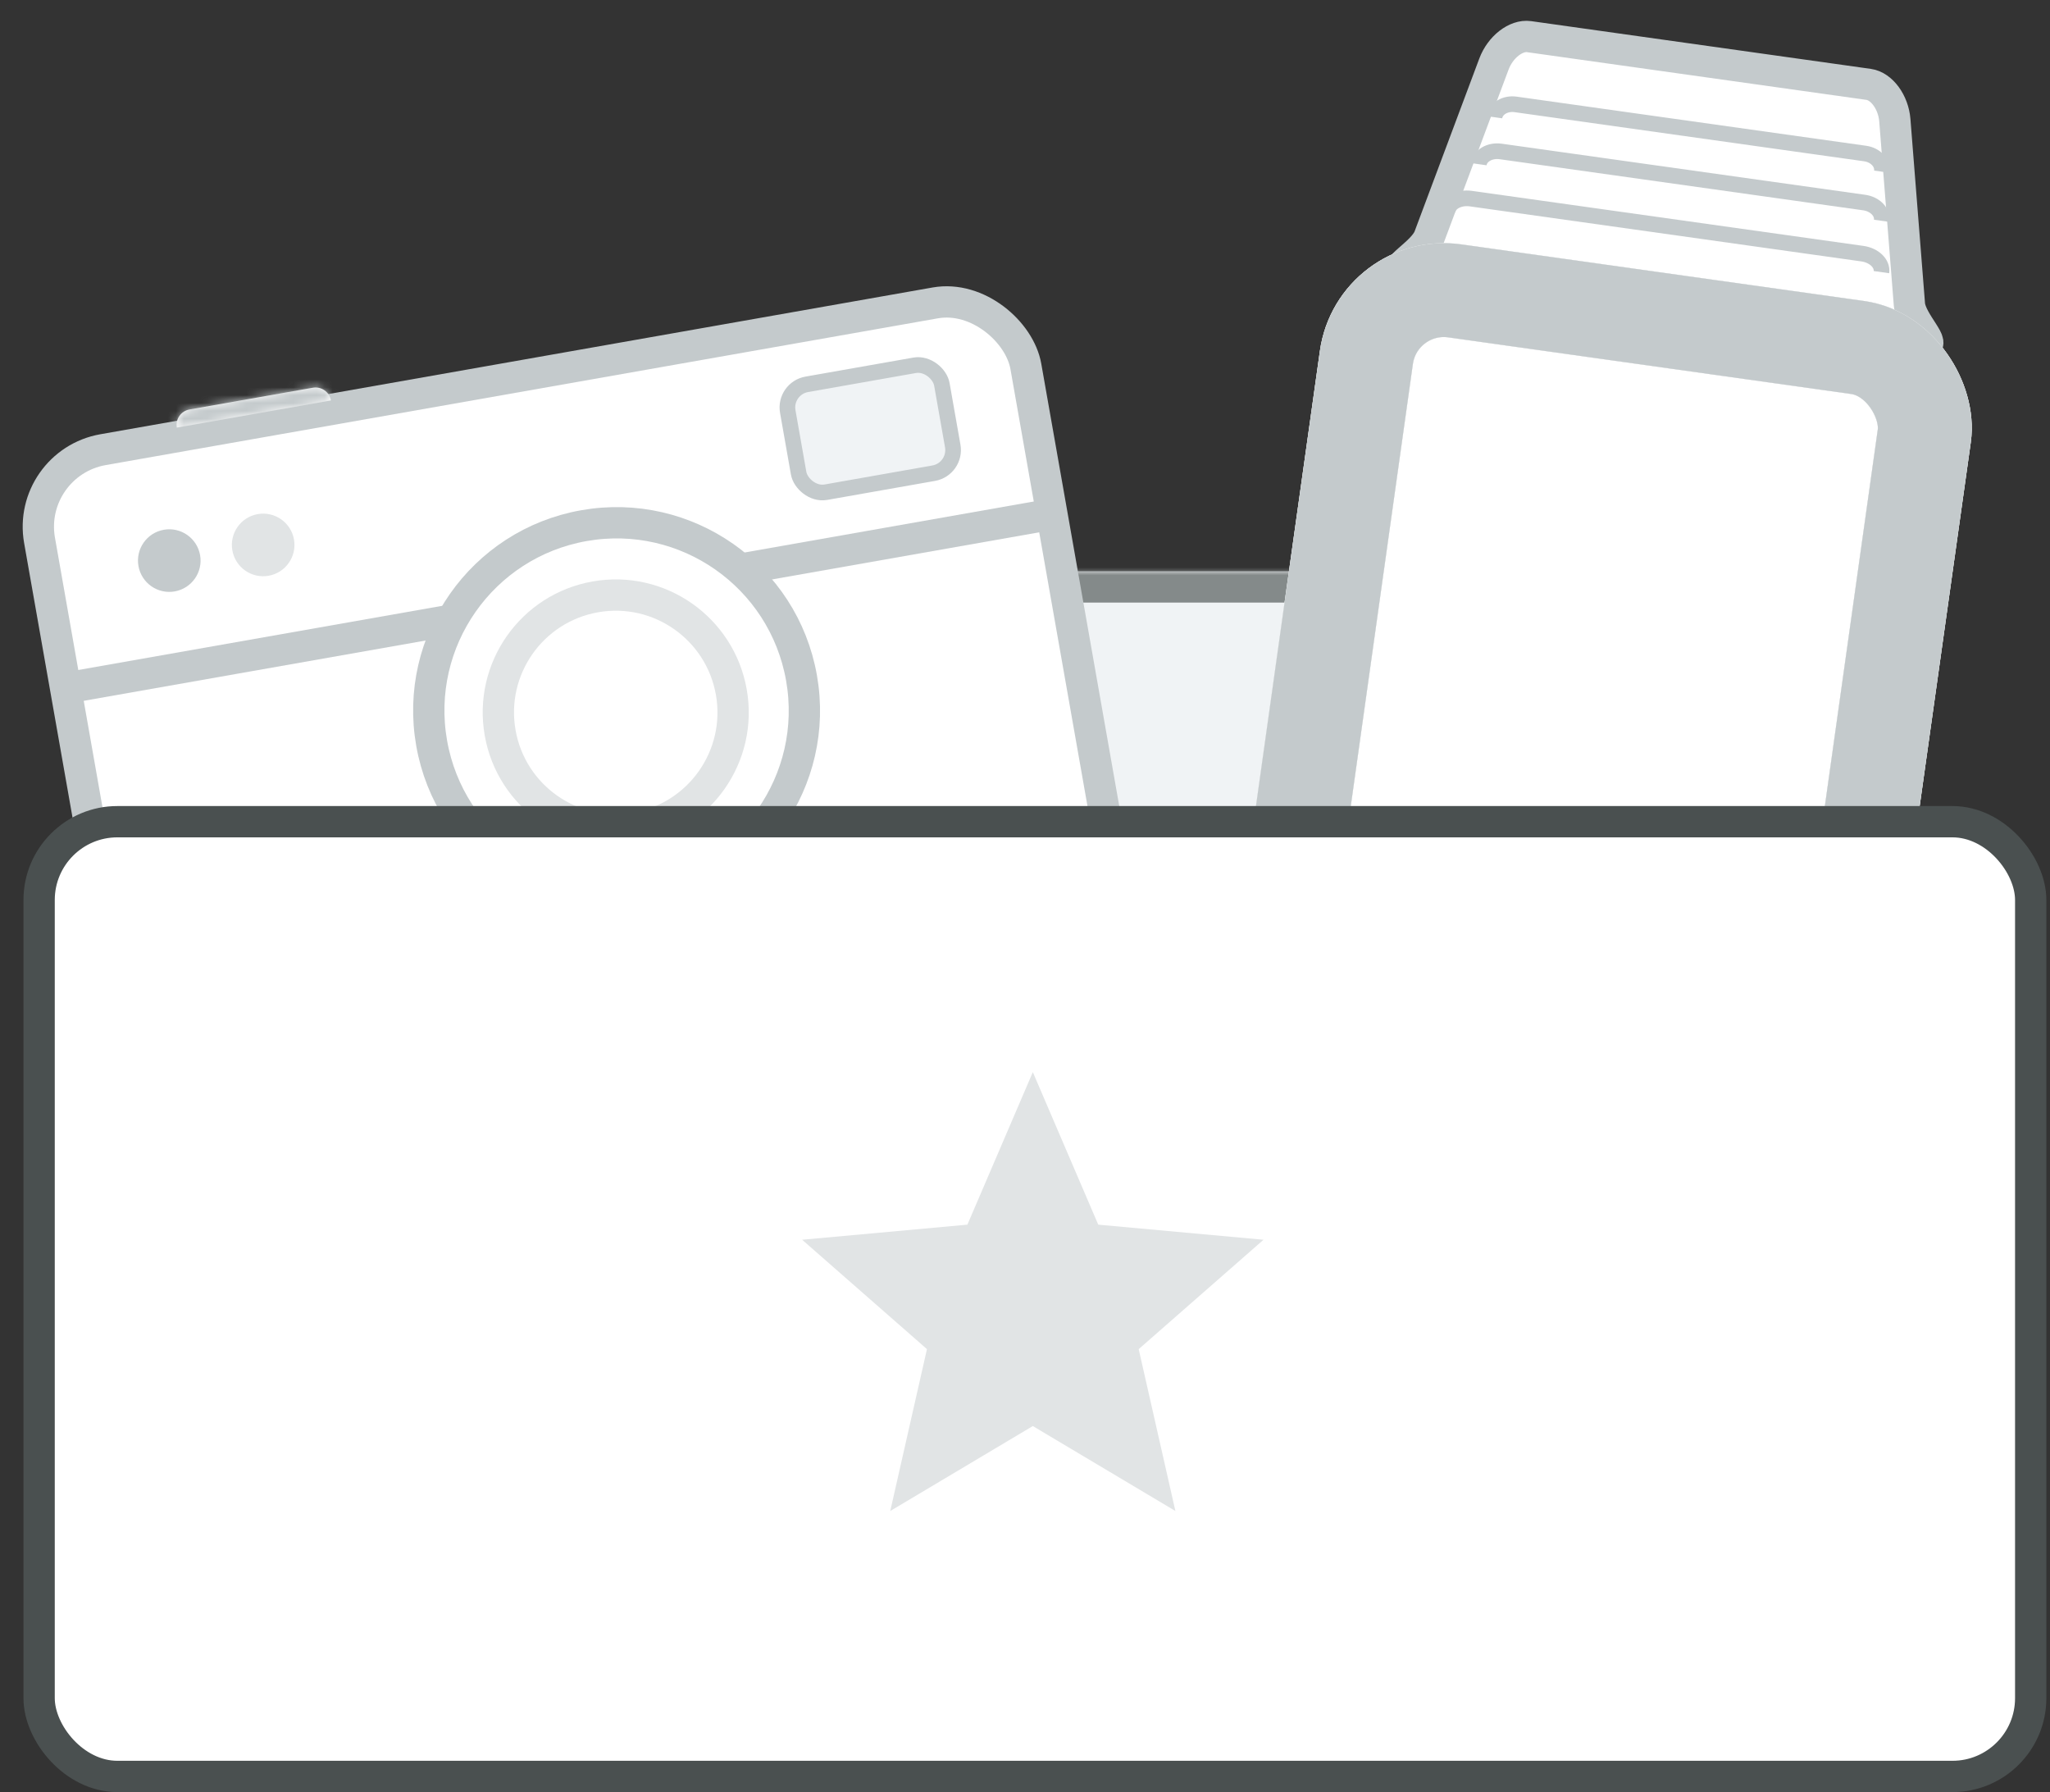 <svg width="262" height="229" viewBox="0 0 262 229" fill="none" xmlns="http://www.w3.org/2000/svg">
<rect x="0" y="0" width="262" height="229" fill="#333333" stroke="none"/>
<mask id="path-1-inside-1" fill="white">
<path fill-rule="evenodd" clip-rule="evenodd" d="M48.558 59C45.244 59 42.558 61.686 42.558 65V73H37C30.373 73 25 78.373 25 85V215C25 221.627 30.373 227 37 227H229C235.627 227 241 221.627 241 215V85C241 78.373 235.627 73 229 73H117.441V65C117.441 61.686 114.754 59 111.441 59H48.558Z"/>
</mask>
<path fill-rule="evenodd" clip-rule="evenodd" d="M48.558 59C45.244 59 42.558 61.686 42.558 65V73H37C30.373 73 25 78.373 25 85V215C25 221.627 30.373 227 37 227H229C235.627 227 241 221.627 241 215V85C241 78.373 235.627 73 229 73H117.441V65C117.441 61.686 114.754 59 111.441 59H48.558Z" fill="#F0F3F5"/>
<path d="M42.558 73V77H46.558V73H42.558ZM117.441 73H113.441V77H117.441V73ZM46.558 65C46.558 63.895 47.453 63 48.558 63V55C43.035 55 38.558 59.477 38.558 65H46.558ZM46.558 73V65H38.558V73H46.558ZM37 77H42.558V69H37V77ZM29 85C29 80.582 32.582 77 37 77V69C28.163 69 21 76.163 21 85H29ZM29 215V85H21V215H29ZM37 223C32.582 223 29 219.418 29 215H21C21 223.837 28.163 231 37 231V223ZM229 223H37V231H229V223ZM237 215C237 219.418 233.418 223 229 223V231C237.837 231 245 223.837 245 215H237ZM237 85V215H245V85H237ZM229 77C233.418 77 237 80.582 237 85H245C245 76.163 237.837 69 229 69V77ZM117.441 77H229V69H117.441V77ZM113.441 65V73H121.441V65H113.441ZM111.441 63C112.545 63 113.441 63.895 113.441 65H121.441C121.441 59.477 116.964 55 111.441 55V63ZM48.558 63H111.441V55H48.558V63Z" fill="#848A8A" mask="url(#path-1-inside-1)"/>
<rect x="3.317" y="59.197" width="128" height="86" rx="10" transform="rotate(-10 3.317 59.197)" fill="white" stroke="#C4CACC" stroke-width="4"/>
<mask id="path-4-inside-2" fill="white">
<path d="M22.599 54.64C22.407 53.552 23.133 52.515 24.221 52.323L39.978 49.545C41.066 49.353 42.103 50.079 42.295 51.167L22.599 54.64Z"/>
</mask>
<path d="M22.599 54.64C22.407 53.552 23.133 52.515 24.221 52.323L39.978 49.545C41.066 49.353 42.103 50.079 42.295 51.167L22.599 54.64Z" fill="white"/>
<path d="M24.916 56.262L40.673 53.484L39.284 45.605L23.527 48.384L24.916 56.262ZM41.6 47.228L21.904 50.701L23.294 58.579L42.99 55.106L41.6 47.228ZM40.673 53.484C39.585 53.676 38.548 52.949 38.356 51.861L46.234 50.472C45.659 47.209 42.547 45.03 39.284 45.605L40.673 53.484ZM23.527 48.384C20.263 48.959 18.084 52.071 18.66 55.334L26.538 53.945C26.73 55.033 26.004 56.07 24.916 56.262L23.527 48.384Z" fill="#C4CACC" mask="url(#path-4-inside-2)"/>
<path d="M9.582 87.72L133.607 65.851" stroke="#C4CACC" stroke-width="4" stroke-linecap="square"/>
<path fill-rule="evenodd" clip-rule="evenodd" d="M82.971 114.438C96.024 112.137 104.74 99.689 102.438 86.635C100.137 73.582 87.689 64.866 74.635 67.168C61.582 69.469 52.866 81.917 55.168 94.971C57.469 108.024 69.917 116.74 82.971 114.438Z" fill="white" stroke="#C4CACC" stroke-width="4"/>
<path d="M93.466 88.436C94.904 96.595 89.457 104.375 81.299 105.813C73.14 107.252 65.36 101.804 63.922 93.646C62.483 85.487 67.931 77.707 76.089 76.269C84.247 74.83 92.027 80.278 93.466 88.436Z" stroke="#E1E4E5" stroke-width="4"/>
<rect x="100.158" y="49.631" width="20" height="14" rx="3" transform="rotate(-10 100.158 49.631)" fill="#F0F3F5" stroke="#C4CACC" stroke-width="2"/>
<path fill-rule="evenodd" clip-rule="evenodd" d="M22.328 75.573C24.504 75.189 25.957 73.115 25.573 70.939C25.189 68.764 23.115 67.311 20.939 67.695C18.764 68.078 17.311 70.153 17.695 72.328C18.078 74.504 20.153 75.957 22.328 75.573Z" fill="#C4CACC"/>
<path fill-rule="evenodd" clip-rule="evenodd" d="M34.328 73.573C36.504 73.189 37.957 71.115 37.573 68.939C37.189 66.764 35.115 65.311 32.939 65.695C30.764 66.078 29.311 68.153 29.695 70.328C30.078 72.504 32.153 73.957 34.328 73.573Z" fill="#E1E4E5"/>
<path d="M173.168 156.297L216.569 162.396C216.698 162.414 217.085 162.376 217.626 161.957C218.141 161.557 218.622 160.932 218.9 160.189L227.171 138.094C227.522 137.157 228.185 136.382 228.726 135.83L168.81 127.409C169.177 128.091 169.597 129.016 169.676 130.014L171.536 153.532C171.598 154.315 171.888 155.05 172.274 155.579C172.68 156.136 173.042 156.279 173.168 156.297Z" fill="white" stroke="#848A8A" stroke-width="4"/>
<path fill-rule="evenodd" clip-rule="evenodd" d="M195.422 4.682L238.822 10.782C240.489 11.016 241.987 13.056 242.17 15.369L244.031 38.887C244.213 41.187 247.85 44.365 245.717 44.065L179.62 34.776C177.491 34.477 181.854 32.437 182.668 30.264L190.939 8.169C191.748 6.009 193.751 4.447 195.422 4.682Z" fill="white" stroke="#C4CACC" stroke-width="4"/>
<rect x="176.024" y="35.777" width="72" height="88" rx="10" transform="rotate(8 176.024 35.777)" fill="white"/>
<rect x="176.024" y="35.777" width="72" height="88" rx="10" transform="rotate(8 176.024 35.777)" stroke="#C4CACC" stroke-width="12"/>
<rect x="176.024" y="35.777" width="72" height="88" rx="10" transform="rotate(8 176.024 35.777)" stroke="white" stroke-width="12"/>
<rect x="176.024" y="35.777" width="72" height="88" rx="10" transform="rotate(8 176.024 35.777)" stroke="#C4CACC" stroke-width="12"/>
<path d="M191 14.98C191.154 13.887 192.359 13.152 193.7 13.34L238.37 19.618C239.708 19.806 240.668 20.838 240.513 21.939V21.939" stroke="#C4CACC" stroke-width="2"/>
<path d="M189 20.98C189.154 19.887 190.402 19.158 191.797 19.354L238.254 25.883C239.645 26.078 240.649 27.116 240.494 28.218V28.218" stroke="#C4CACC" stroke-width="2"/>
<path d="M185 26.98C185.154 25.887 186.488 25.17 187.991 25.381L238.021 32.413C239.519 32.623 240.61 33.673 240.455 34.774V34.774" stroke="#C4CACC" stroke-width="2"/>
<path d="M221.73 155.043C221.576 156.137 220.328 156.866 218.933 156.669L172.476 150.14C171.085 149.945 170.081 148.907 170.236 147.806V147.806" stroke="#848A8A" stroke-width="2"/>
<path d="M222.843 147.121C222.69 148.215 221.442 148.943 220.046 148.747L173.59 142.218C172.199 142.023 171.195 140.985 171.349 139.884V139.884" stroke="#848A8A" stroke-width="2"/>
<path d="M225.937 139.477C225.784 140.571 224.449 141.287 222.947 141.076L172.916 134.045C171.418 133.834 170.327 132.785 170.482 131.683V131.683" stroke="#848A8A" stroke-width="2"/>
<rect x="5" y="105" width="254.534" height="122" rx="10" fill="white" stroke="#4A5050" stroke-width="4"/>
<path fill-rule="evenodd" clip-rule="evenodd" d="M132 182.226L113.779 193.08L118.47 172.396L102.517 158.42L123.638 156.491L132 137L140.362 156.491L161.483 158.42L145.53 172.396L150.221 193.08L132 182.226Z" fill="#E1E4E5"/>
</svg>
